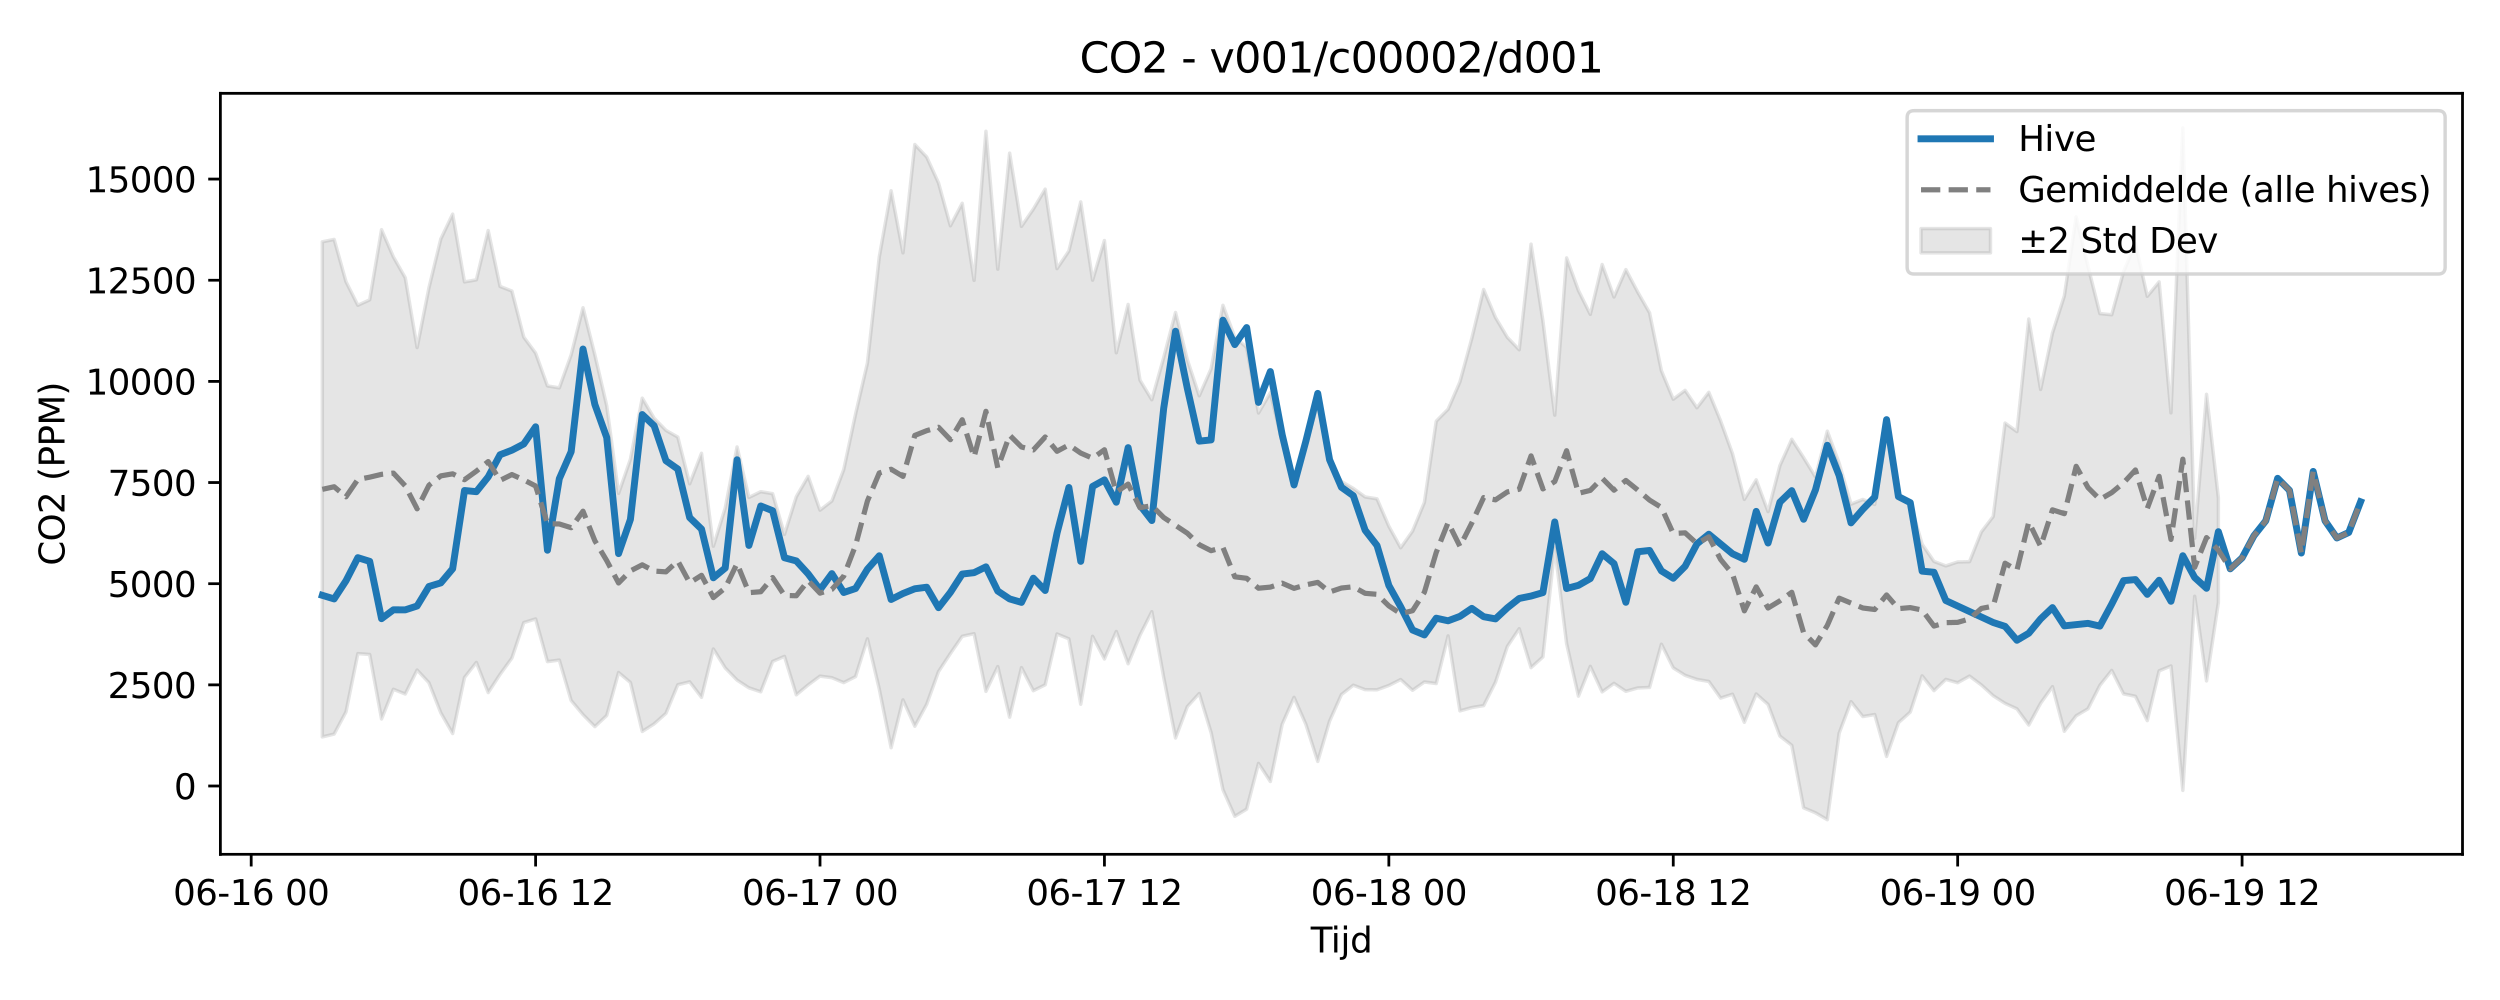 <?xml version="1.0" encoding="utf-8" standalone="no"?>
<!DOCTYPE svg PUBLIC "-//W3C//DTD SVG 1.1//EN"
  "http://www.w3.org/Graphics/SVG/1.1/DTD/svg11.dtd">
<svg xmlns:xlink="http://www.w3.org/1999/xlink" width="720pt" height="288pt" viewBox="0 0 720 288" xmlns="http://www.w3.org/2000/svg" version="1.1">
 <defs>
  <style type="text/css">*{stroke-linejoin: round; stroke-linecap: butt}</style>
 </defs>
 <g id="figure_1">
  <g id="patch_1">
   <path d="M 0 288 
L 720 288 
L 720 0 
L 0 0 
z
" style="fill: #ffffff"/>
  </g>
  <g id="axes_1">
   <g id="patch_2">
    <path d="M 63.47 246.04 
L 709.2 246.04 
L 709.2 26.88 
L 63.47 26.88 
z
" style="fill: #ffffff"/>
   </g>
   <g id="FillBetweenPolyCollection_1">
    <defs>
     <path id="m6955bbe0a3" d="M 92.821 -218.36 
L 92.821 -75.768 
L 96.234 -76.585 
L 99.647 -82.976 
L 103.06 -99.765 
L 106.473 -99.506 
L 109.886 -80.933 
L 113.299 -89.49 
L 116.712 -88.118 
L 120.125 -95.026 
L 123.538 -91.372 
L 126.951 -82.715 
L 130.364 -76.739 
L 133.777 -92.879 
L 137.19 -97.221 
L 140.603 -88.531 
L 144.016 -93.769 
L 147.429 -98.479 
L 150.842 -108.69 
L 154.254 -109.75 
L 157.667 -97.447 
L 161.08 -97.9 
L 164.493 -86.259 
L 167.906 -82.181 
L 171.319 -78.726 
L 174.732 -81.927 
L 178.145 -94.319 
L 181.558 -91.446 
L 184.971 -77.336 
L 188.384 -79.513 
L 191.797 -82.555 
L 195.21 -90.792 
L 198.623 -91.628 
L 202.036 -87.164 
L 205.449 -101.1 
L 208.862 -95.64 
L 212.275 -92.125 
L 215.688 -89.906 
L 219.1 -88.758 
L 222.513 -97.498 
L 225.926 -98.958 
L 229.339 -87.892 
L 232.752 -90.733 
L 236.165 -93.273 
L 239.578 -92.822 
L 242.991 -91.405 
L 246.404 -93.141 
L 249.817 -104.017 
L 253.23 -89.572 
L 256.643 -72.65 
L 260.056 -86.436 
L 263.469 -78.833 
L 266.882 -85.15 
L 270.295 -94.587 
L 273.708 -99.773 
L 277.121 -104.746 
L 280.534 -105.494 
L 283.947 -88.875 
L 287.359 -96.032 
L 290.772 -81.444 
L 294.185 -95.73 
L 297.598 -89.074 
L 301.011 -90.771 
L 304.424 -105.41 
L 307.837 -104.013 
L 311.25 -85.173 
L 314.663 -104.756 
L 318.076 -98.209 
L 321.489 -106.132 
L 324.902 -96.833 
L 328.315 -105.068 
L 331.728 -111.84 
L 335.141 -92.944 
L 338.554 -75.456 
L 341.967 -84.508 
L 345.38 -88.268 
L 348.793 -77.05 
L 352.206 -60.579 
L 355.618 -52.898 
L 359.031 -54.97 
L 362.444 -68.141 
L 365.857 -62.926 
L 369.27 -79.417 
L 372.683 -87.156 
L 376.096 -79.376 
L 379.509 -68.704 
L 382.922 -80.323 
L 386.335 -87.967 
L 389.748 -90.663 
L 393.161 -89.373 
L 396.574 -89.335 
L 399.987 -90.578 
L 403.4 -92.297 
L 406.813 -89.202 
L 410.226 -91.586 
L 413.639 -91.133 
L 417.052 -104.865 
L 420.464 -83.264 
L 423.877 -84.223 
L 427.29 -84.777 
L 430.703 -91.532 
L 434.116 -101.817 
L 437.529 -106.934 
L 440.942 -95.717 
L 444.355 -98.799 
L 447.768 -130.204 
L 451.181 -102.653 
L 454.594 -87.511 
L 458.007 -96.092 
L 461.42 -88.734 
L 464.833 -91.189 
L 468.246 -88.903 
L 471.659 -89.866 
L 475.072 -90.017 
L 478.485 -102.465 
L 481.898 -95.655 
L 485.311 -93.505 
L 488.723 -92.328 
L 492.136 -91.743 
L 495.549 -86.951 
L 498.962 -88.067 
L 502.375 -79.975 
L 505.788 -88.137 
L 509.201 -85.119 
L 512.614 -76.011 
L 516.027 -73.35 
L 519.44 -55.35 
L 522.853 -53.908 
L 526.266 -51.922 
L 529.679 -76.864 
L 533.092 -85.929 
L 536.505 -81.625 
L 539.918 -82.214 
L 543.331 -70.137 
L 546.744 -79.85 
L 550.157 -82.911 
L 553.57 -93.353 
L 556.982 -89.086 
L 560.395 -92.33 
L 563.808 -91.371 
L 567.221 -93.287 
L 570.634 -90.73 
L 574.047 -87.618 
L 577.46 -85.429 
L 580.873 -83.86 
L 584.286 -79.189 
L 587.699 -85.455 
L 591.112 -90.242 
L 594.525 -77.387 
L 597.938 -81.85 
L 601.351 -83.877 
L 604.764 -90.615 
L 608.177 -94.918 
L 611.59 -88.156 
L 615.003 -87.461 
L 618.416 -80.458 
L 621.828 -94.798 
L 625.241 -96.204 
L 628.654 -60.353 
L 632.067 -116.272 
L 635.48 -91.894 
L 638.893 -114.486 
L 638.893 -144.607 
L 638.893 -144.607 
L 635.48 -174.444 
L 632.067 -132.978 
L 628.654 -251.158 
L 625.241 -169.09 
L 621.828 -206.821 
L 618.416 -202.658 
L 615.003 -217.835 
L 611.59 -209.745 
L 608.177 -197.344 
L 604.764 -197.687 
L 601.351 -211.251 
L 597.938 -225.541 
L 594.525 -202.738 
L 591.112 -192.094 
L 587.699 -175.833 
L 584.286 -196.137 
L 580.873 -163.699 
L 577.46 -166.161 
L 574.047 -139.258 
L 570.634 -134.807 
L 567.221 -126.237 
L 563.808 -126.153 
L 560.395 -125.021 
L 556.982 -126.309 
L 553.57 -131.27 
L 550.157 -143.106 
L 546.744 -145.576 
L 543.331 -163.164 
L 539.918 -142.712 
L 536.505 -144.164 
L 533.092 -142.808 
L 529.679 -154.598 
L 526.266 -163.832 
L 522.853 -150.636 
L 519.44 -156.21 
L 516.027 -161.491 
L 512.614 -153.911 
L 509.201 -140.663 
L 505.788 -149.812 
L 502.375 -144.185 
L 498.962 -157.321 
L 495.549 -166.745 
L 492.136 -175.017 
L 488.723 -170.56 
L 485.311 -175.584 
L 481.898 -173.023 
L 478.485 -181.239 
L 475.072 -197.914 
L 471.659 -203.896 
L 468.246 -210.361 
L 464.833 -202.46 
L 461.42 -211.824 
L 458.007 -197.448 
L 454.594 -204.336 
L 451.181 -213.729 
L 447.768 -168.431 
L 444.355 -195.596 
L 440.942 -217.688 
L 437.529 -187.264 
L 434.116 -190.84 
L 430.703 -196.558 
L 427.29 -204.625 
L 423.877 -190.54 
L 420.464 -178.03 
L 417.052 -170.146 
L 413.639 -166.703 
L 410.226 -143.306 
L 406.813 -135.034 
L 403.4 -130.229 
L 399.987 -136.441 
L 396.574 -144.337 
L 393.161 -144.88 
L 389.748 -147.341 
L 386.335 -149.339 
L 382.922 -154.683 
L 379.509 -171.837 
L 376.096 -159.75 
L 372.683 -149.951 
L 369.27 -160.674 
L 365.857 -174.89 
L 362.444 -169.048 
L 359.031 -187.937 
L 355.618 -190.864 
L 352.206 -200.086 
L 348.793 -181.759 
L 345.38 -174.001 
L 341.967 -184.346 
L 338.554 -198.01 
L 335.141 -184.979 
L 331.728 -172.868 
L 328.315 -178.51 
L 324.902 -200.328 
L 321.489 -186.395 
L 318.076 -218.731 
L 314.663 -207.305 
L 311.25 -229.852 
L 307.837 -215.717 
L 304.424 -210.643 
L 301.011 -233.525 
L 297.598 -227.765 
L 294.185 -222.806 
L 290.772 -243.904 
L 287.359 -210.467 
L 283.947 -250.203 
L 280.534 -207.243 
L 277.121 -229.465 
L 273.708 -222.965 
L 270.295 -235.302 
L 266.882 -242.779 
L 263.469 -246.385 
L 260.056 -215.172 
L 256.643 -233.061 
L 253.23 -213.987 
L 249.817 -183.421 
L 246.404 -168.754 
L 242.991 -152.732 
L 239.578 -143.71 
L 236.165 -141.072 
L 232.752 -150.812 
L 229.339 -144.95 
L 225.926 -134.085 
L 222.513 -145.832 
L 219.1 -146.399 
L 215.688 -144.73 
L 212.275 -159.283 
L 208.862 -141.685 
L 205.449 -130.691 
L 202.036 -157.455 
L 198.623 -148.66 
L 195.21 -162.113 
L 191.797 -164.056 
L 188.384 -167.555 
L 184.971 -173.332 
L 181.558 -155.722 
L 178.145 -145.888 
L 174.732 -171.174 
L 171.319 -185.786 
L 167.906 -199.363 
L 164.493 -185.783 
L 161.08 -176.293 
L 157.667 -176.856 
L 154.254 -186.316 
L 150.842 -190.908 
L 147.429 -204.184 
L 144.016 -205.511 
L 140.603 -221.602 
L 137.19 -207.408 
L 133.777 -206.812 
L 130.364 -226.333 
L 126.951 -219.182 
L 123.538 -205.12 
L 120.125 -187.9 
L 116.712 -208.017 
L 113.299 -214.003 
L 109.886 -221.85 
L 106.473 -201.648 
L 103.06 -200.079 
L 99.647 -206.875 
L 96.234 -219.044 
L 92.821 -218.36 
z
" style="stroke: #808080; stroke-opacity: 0.2"/>
    </defs>
    <g clip-path="url(#p657cb76297)">
     <use xlink:href="#m6955bbe0a3" x="0" y="288" style="fill: #808080; fill-opacity: 0.2; stroke: #808080; stroke-opacity: 0.2"/>
    </g>
   </g>
   <g id="matplotlib.axis_1">
    <g id="xtick_1">
     <g id="line2d_1">
      <defs>
       <path id="m31f8a57526" d="M 0 0 
L 0 3.5 
" style="stroke: #000000; stroke-width: 0.8"/>
      </defs>
      <g>
       <use xlink:href="#m31f8a57526" x="72.344" y="246.04" style="stroke: #000000; stroke-width: 0.8"/>
      </g>
     </g>
     <g id="text_1">
      <!-- 06-16 00 -->
      <g transform="translate(49.863 260.638) scale(0.1 -0.1)">
       <defs>
        <path id="DejaVuSans-30" d="M 2034 4250 
Q 1547 4250 1301 3770 
Q 1056 3291 1056 2328 
Q 1056 1369 1301 889 
Q 1547 409 2034 409 
Q 2525 409 2770 889 
Q 3016 1369 3016 2328 
Q 3016 3291 2770 3770 
Q 2525 4250 2034 4250 
z
M 2034 4750 
Q 2819 4750 3233 4129 
Q 3647 3509 3647 2328 
Q 3647 1150 3233 529 
Q 2819 -91 2034 -91 
Q 1250 -91 836 529 
Q 422 1150 422 2328 
Q 422 3509 836 4129 
Q 1250 4750 2034 4750 
z
" transform="scale(0.016)"/>
        <path id="DejaVuSans-36" d="M 2113 2584 
Q 1688 2584 1439 2293 
Q 1191 2003 1191 1497 
Q 1191 994 1439 701 
Q 1688 409 2113 409 
Q 2538 409 2786 701 
Q 3034 994 3034 1497 
Q 3034 2003 2786 2293 
Q 2538 2584 2113 2584 
z
M 3366 4563 
L 3366 3988 
Q 3128 4100 2886 4159 
Q 2644 4219 2406 4219 
Q 1781 4219 1451 3797 
Q 1122 3375 1075 2522 
Q 1259 2794 1537 2939 
Q 1816 3084 2150 3084 
Q 2853 3084 3261 2657 
Q 3669 2231 3669 1497 
Q 3669 778 3244 343 
Q 2819 -91 2113 -91 
Q 1303 -91 875 529 
Q 447 1150 447 2328 
Q 447 3434 972 4092 
Q 1497 4750 2381 4750 
Q 2619 4750 2861 4703 
Q 3103 4656 3366 4563 
z
" transform="scale(0.016)"/>
        <path id="DejaVuSans-2d" d="M 313 2009 
L 1997 2009 
L 1997 1497 
L 313 1497 
L 313 2009 
z
" transform="scale(0.016)"/>
        <path id="DejaVuSans-31" d="M 794 531 
L 1825 531 
L 1825 4091 
L 703 3866 
L 703 4441 
L 1819 4666 
L 2450 4666 
L 2450 531 
L 3481 531 
L 3481 0 
L 794 0 
L 794 531 
z
" transform="scale(0.016)"/>
        <path id="DejaVuSans-20" transform="scale(0.016)"/>
       </defs>
       <use xlink:href="#DejaVuSans-30"/>
       <use xlink:href="#DejaVuSans-36" transform="translate(63.623 0)"/>
       <use xlink:href="#DejaVuSans-2d" transform="translate(127.246 0)"/>
       <use xlink:href="#DejaVuSans-31" transform="translate(163.33 0)"/>
       <use xlink:href="#DejaVuSans-36" transform="translate(226.953 0)"/>
       <use xlink:href="#DejaVuSans-20" transform="translate(290.576 0)"/>
       <use xlink:href="#DejaVuSans-30" transform="translate(322.363 0)"/>
       <use xlink:href="#DejaVuSans-30" transform="translate(385.986 0)"/>
      </g>
     </g>
    </g>
    <g id="xtick_2">
     <g id="line2d_2">
      <g>
       <use xlink:href="#m31f8a57526" x="154.254" y="246.04" style="stroke: #000000; stroke-width: 0.8"/>
      </g>
     </g>
     <g id="text_2">
      <!-- 06-16 12 -->
      <g transform="translate(131.774 260.638) scale(0.1 -0.1)">
       <defs>
        <path id="DejaVuSans-32" d="M 1228 531 
L 3431 531 
L 3431 0 
L 469 0 
L 469 531 
Q 828 903 1448 1529 
Q 2069 2156 2228 2338 
Q 2531 2678 2651 2914 
Q 2772 3150 2772 3378 
Q 2772 3750 2511 3984 
Q 2250 4219 1831 4219 
Q 1534 4219 1204 4116 
Q 875 4013 500 3803 
L 500 4441 
Q 881 4594 1212 4672 
Q 1544 4750 1819 4750 
Q 2544 4750 2975 4387 
Q 3406 4025 3406 3419 
Q 3406 3131 3298 2873 
Q 3191 2616 2906 2266 
Q 2828 2175 2409 1742 
Q 1991 1309 1228 531 
z
" transform="scale(0.016)"/>
       </defs>
       <use xlink:href="#DejaVuSans-30"/>
       <use xlink:href="#DejaVuSans-36" transform="translate(63.623 0)"/>
       <use xlink:href="#DejaVuSans-2d" transform="translate(127.246 0)"/>
       <use xlink:href="#DejaVuSans-31" transform="translate(163.33 0)"/>
       <use xlink:href="#DejaVuSans-36" transform="translate(226.953 0)"/>
       <use xlink:href="#DejaVuSans-20" transform="translate(290.576 0)"/>
       <use xlink:href="#DejaVuSans-31" transform="translate(322.363 0)"/>
       <use xlink:href="#DejaVuSans-32" transform="translate(385.986 0)"/>
      </g>
     </g>
    </g>
    <g id="xtick_3">
     <g id="line2d_3">
      <g>
       <use xlink:href="#m31f8a57526" x="236.165" y="246.04" style="stroke: #000000; stroke-width: 0.8"/>
      </g>
     </g>
     <g id="text_3">
      <!-- 06-17 00 -->
      <g transform="translate(213.685 260.638) scale(0.1 -0.1)">
       <defs>
        <path id="DejaVuSans-37" d="M 525 4666 
L 3525 4666 
L 3525 4397 
L 1831 0 
L 1172 0 
L 2766 4134 
L 525 4134 
L 525 4666 
z
" transform="scale(0.016)"/>
       </defs>
       <use xlink:href="#DejaVuSans-30"/>
       <use xlink:href="#DejaVuSans-36" transform="translate(63.623 0)"/>
       <use xlink:href="#DejaVuSans-2d" transform="translate(127.246 0)"/>
       <use xlink:href="#DejaVuSans-31" transform="translate(163.33 0)"/>
       <use xlink:href="#DejaVuSans-37" transform="translate(226.953 0)"/>
       <use xlink:href="#DejaVuSans-20" transform="translate(290.576 0)"/>
       <use xlink:href="#DejaVuSans-30" transform="translate(322.363 0)"/>
       <use xlink:href="#DejaVuSans-30" transform="translate(385.986 0)"/>
      </g>
     </g>
    </g>
    <g id="xtick_4">
     <g id="line2d_4">
      <g>
       <use xlink:href="#m31f8a57526" x="318.076" y="246.04" style="stroke: #000000; stroke-width: 0.8"/>
      </g>
     </g>
     <g id="text_4">
      <!-- 06-17 12 -->
      <g transform="translate(295.596 260.638) scale(0.1 -0.1)">
       <use xlink:href="#DejaVuSans-30"/>
       <use xlink:href="#DejaVuSans-36" transform="translate(63.623 0)"/>
       <use xlink:href="#DejaVuSans-2d" transform="translate(127.246 0)"/>
       <use xlink:href="#DejaVuSans-31" transform="translate(163.33 0)"/>
       <use xlink:href="#DejaVuSans-37" transform="translate(226.953 0)"/>
       <use xlink:href="#DejaVuSans-20" transform="translate(290.576 0)"/>
       <use xlink:href="#DejaVuSans-31" transform="translate(322.363 0)"/>
       <use xlink:href="#DejaVuSans-32" transform="translate(385.986 0)"/>
      </g>
     </g>
    </g>
    <g id="xtick_5">
     <g id="line2d_5">
      <g>
       <use xlink:href="#m31f8a57526" x="399.987" y="246.04" style="stroke: #000000; stroke-width: 0.8"/>
      </g>
     </g>
     <g id="text_5">
      <!-- 06-18 00 -->
      <g transform="translate(377.506 260.638) scale(0.1 -0.1)">
       <defs>
        <path id="DejaVuSans-38" d="M 2034 2216 
Q 1584 2216 1326 1975 
Q 1069 1734 1069 1313 
Q 1069 891 1326 650 
Q 1584 409 2034 409 
Q 2484 409 2743 651 
Q 3003 894 3003 1313 
Q 3003 1734 2745 1975 
Q 2488 2216 2034 2216 
z
M 1403 2484 
Q 997 2584 770 2862 
Q 544 3141 544 3541 
Q 544 4100 942 4425 
Q 1341 4750 2034 4750 
Q 2731 4750 3128 4425 
Q 3525 4100 3525 3541 
Q 3525 3141 3298 2862 
Q 3072 2584 2669 2484 
Q 3125 2378 3379 2068 
Q 3634 1759 3634 1313 
Q 3634 634 3220 271 
Q 2806 -91 2034 -91 
Q 1263 -91 848 271 
Q 434 634 434 1313 
Q 434 1759 690 2068 
Q 947 2378 1403 2484 
z
M 1172 3481 
Q 1172 3119 1398 2916 
Q 1625 2713 2034 2713 
Q 2441 2713 2670 2916 
Q 2900 3119 2900 3481 
Q 2900 3844 2670 4047 
Q 2441 4250 2034 4250 
Q 1625 4250 1398 4047 
Q 1172 3844 1172 3481 
z
" transform="scale(0.016)"/>
       </defs>
       <use xlink:href="#DejaVuSans-30"/>
       <use xlink:href="#DejaVuSans-36" transform="translate(63.623 0)"/>
       <use xlink:href="#DejaVuSans-2d" transform="translate(127.246 0)"/>
       <use xlink:href="#DejaVuSans-31" transform="translate(163.33 0)"/>
       <use xlink:href="#DejaVuSans-38" transform="translate(226.953 0)"/>
       <use xlink:href="#DejaVuSans-20" transform="translate(290.576 0)"/>
       <use xlink:href="#DejaVuSans-30" transform="translate(322.363 0)"/>
       <use xlink:href="#DejaVuSans-30" transform="translate(385.986 0)"/>
      </g>
     </g>
    </g>
    <g id="xtick_6">
     <g id="line2d_6">
      <g>
       <use xlink:href="#m31f8a57526" x="481.898" y="246.04" style="stroke: #000000; stroke-width: 0.8"/>
      </g>
     </g>
     <g id="text_6">
      <!-- 06-18 12 -->
      <g transform="translate(459.417 260.638) scale(0.1 -0.1)">
       <use xlink:href="#DejaVuSans-30"/>
       <use xlink:href="#DejaVuSans-36" transform="translate(63.623 0)"/>
       <use xlink:href="#DejaVuSans-2d" transform="translate(127.246 0)"/>
       <use xlink:href="#DejaVuSans-31" transform="translate(163.33 0)"/>
       <use xlink:href="#DejaVuSans-38" transform="translate(226.953 0)"/>
       <use xlink:href="#DejaVuSans-20" transform="translate(290.576 0)"/>
       <use xlink:href="#DejaVuSans-31" transform="translate(322.363 0)"/>
       <use xlink:href="#DejaVuSans-32" transform="translate(385.986 0)"/>
      </g>
     </g>
    </g>
    <g id="xtick_7">
     <g id="line2d_7">
      <g>
       <use xlink:href="#m31f8a57526" x="563.808" y="246.04" style="stroke: #000000; stroke-width: 0.8"/>
      </g>
     </g>
     <g id="text_7">
      <!-- 06-19 00 -->
      <g transform="translate(541.328 260.638) scale(0.1 -0.1)">
       <defs>
        <path id="DejaVuSans-39" d="M 703 97 
L 703 672 
Q 941 559 1184 500 
Q 1428 441 1663 441 
Q 2288 441 2617 861 
Q 2947 1281 2994 2138 
Q 2813 1869 2534 1725 
Q 2256 1581 1919 1581 
Q 1219 1581 811 2004 
Q 403 2428 403 3163 
Q 403 3881 828 4315 
Q 1253 4750 1959 4750 
Q 2769 4750 3195 4129 
Q 3622 3509 3622 2328 
Q 3622 1225 3098 567 
Q 2575 -91 1691 -91 
Q 1453 -91 1209 -44 
Q 966 3 703 97 
z
M 1959 2075 
Q 2384 2075 2632 2365 
Q 2881 2656 2881 3163 
Q 2881 3666 2632 3958 
Q 2384 4250 1959 4250 
Q 1534 4250 1286 3958 
Q 1038 3666 1038 3163 
Q 1038 2656 1286 2365 
Q 1534 2075 1959 2075 
z
" transform="scale(0.016)"/>
       </defs>
       <use xlink:href="#DejaVuSans-30"/>
       <use xlink:href="#DejaVuSans-36" transform="translate(63.623 0)"/>
       <use xlink:href="#DejaVuSans-2d" transform="translate(127.246 0)"/>
       <use xlink:href="#DejaVuSans-31" transform="translate(163.33 0)"/>
       <use xlink:href="#DejaVuSans-39" transform="translate(226.953 0)"/>
       <use xlink:href="#DejaVuSans-20" transform="translate(290.576 0)"/>
       <use xlink:href="#DejaVuSans-30" transform="translate(322.363 0)"/>
       <use xlink:href="#DejaVuSans-30" transform="translate(385.986 0)"/>
      </g>
     </g>
    </g>
    <g id="xtick_8">
     <g id="line2d_8">
      <g>
       <use xlink:href="#m31f8a57526" x="645.719" y="246.04" style="stroke: #000000; stroke-width: 0.8"/>
      </g>
     </g>
     <g id="text_8">
      <!-- 06-19 12 -->
      <g transform="translate(623.239 260.638) scale(0.1 -0.1)">
       <use xlink:href="#DejaVuSans-30"/>
       <use xlink:href="#DejaVuSans-36" transform="translate(63.623 0)"/>
       <use xlink:href="#DejaVuSans-2d" transform="translate(127.246 0)"/>
       <use xlink:href="#DejaVuSans-31" transform="translate(163.33 0)"/>
       <use xlink:href="#DejaVuSans-39" transform="translate(226.953 0)"/>
       <use xlink:href="#DejaVuSans-20" transform="translate(290.576 0)"/>
       <use xlink:href="#DejaVuSans-31" transform="translate(322.363 0)"/>
       <use xlink:href="#DejaVuSans-32" transform="translate(385.986 0)"/>
      </g>
     </g>
    </g>
    <g id="text_9">
     <!-- Tijd -->
     <g transform="translate(377.485 274.317) scale(0.1 -0.1)">
      <defs>
       <path id="DejaVuSans-54" d="M -19 4666 
L 3928 4666 
L 3928 4134 
L 2272 4134 
L 2272 0 
L 1638 0 
L 1638 4134 
L -19 4134 
L -19 4666 
z
" transform="scale(0.016)"/>
       <path id="DejaVuSans-69" d="M 603 3500 
L 1178 3500 
L 1178 0 
L 603 0 
L 603 3500 
z
M 603 4863 
L 1178 4863 
L 1178 4134 
L 603 4134 
L 603 4863 
z
" transform="scale(0.016)"/>
       <path id="DejaVuSans-6a" d="M 603 3500 
L 1178 3500 
L 1178 -63 
Q 1178 -731 923 -1031 
Q 669 -1331 103 -1331 
L -116 -1331 
L -116 -844 
L 38 -844 
Q 366 -844 484 -692 
Q 603 -541 603 -63 
L 603 3500 
z
M 603 4863 
L 1178 4863 
L 1178 4134 
L 603 4134 
L 603 4863 
z
" transform="scale(0.016)"/>
       <path id="DejaVuSans-64" d="M 2906 2969 
L 2906 4863 
L 3481 4863 
L 3481 0 
L 2906 0 
L 2906 525 
Q 2725 213 2448 61 
Q 2172 -91 1784 -91 
Q 1150 -91 751 415 
Q 353 922 353 1747 
Q 353 2572 751 3078 
Q 1150 3584 1784 3584 
Q 2172 3584 2448 3432 
Q 2725 3281 2906 2969 
z
M 947 1747 
Q 947 1113 1208 752 
Q 1469 391 1925 391 
Q 2381 391 2643 752 
Q 2906 1113 2906 1747 
Q 2906 2381 2643 2742 
Q 2381 3103 1925 3103 
Q 1469 3103 1208 2742 
Q 947 2381 947 1747 
z
" transform="scale(0.016)"/>
      </defs>
      <use xlink:href="#DejaVuSans-54"/>
      <use xlink:href="#DejaVuSans-69" transform="translate(57.959 0)"/>
      <use xlink:href="#DejaVuSans-6a" transform="translate(85.742 0)"/>
      <use xlink:href="#DejaVuSans-64" transform="translate(113.525 0)"/>
     </g>
    </g>
   </g>
   <g id="matplotlib.axis_2">
    <g id="ytick_1">
     <g id="line2d_9">
      <defs>
       <path id="me3fa7a8eef" d="M 0 0 
L -3.5 0 
" style="stroke: #000000; stroke-width: 0.8"/>
      </defs>
      <g>
       <use xlink:href="#me3fa7a8eef" x="63.47" y="226.374" style="stroke: #000000; stroke-width: 0.8"/>
      </g>
     </g>
     <g id="text_10">
      <!-- 0 -->
      <g transform="translate(50.108 230.174) scale(0.1 -0.1)">
       <use xlink:href="#DejaVuSans-30"/>
      </g>
     </g>
    </g>
    <g id="ytick_2">
     <g id="line2d_10">
      <g>
       <use xlink:href="#me3fa7a8eef" x="63.47" y="197.241" style="stroke: #000000; stroke-width: 0.8"/>
      </g>
     </g>
     <g id="text_11">
      <!-- 2500 -->
      <g transform="translate(31.02 201.04) scale(0.1 -0.1)">
       <defs>
        <path id="DejaVuSans-35" d="M 691 4666 
L 3169 4666 
L 3169 4134 
L 1269 4134 
L 1269 2991 
Q 1406 3038 1543 3061 
Q 1681 3084 1819 3084 
Q 2600 3084 3056 2656 
Q 3513 2228 3513 1497 
Q 3513 744 3044 326 
Q 2575 -91 1722 -91 
Q 1428 -91 1123 -41 
Q 819 9 494 109 
L 494 744 
Q 775 591 1075 516 
Q 1375 441 1709 441 
Q 2250 441 2565 725 
Q 2881 1009 2881 1497 
Q 2881 1984 2565 2268 
Q 2250 2553 1709 2553 
Q 1456 2553 1204 2497 
Q 953 2441 691 2322 
L 691 4666 
z
" transform="scale(0.016)"/>
       </defs>
       <use xlink:href="#DejaVuSans-32"/>
       <use xlink:href="#DejaVuSans-35" transform="translate(63.623 0)"/>
       <use xlink:href="#DejaVuSans-30" transform="translate(127.246 0)"/>
       <use xlink:href="#DejaVuSans-30" transform="translate(190.869 0)"/>
      </g>
     </g>
    </g>
    <g id="ytick_3">
     <g id="line2d_11">
      <g>
       <use xlink:href="#me3fa7a8eef" x="63.47" y="168.108" style="stroke: #000000; stroke-width: 0.8"/>
      </g>
     </g>
     <g id="text_12">
      <!-- 5000 -->
      <g transform="translate(31.02 171.907) scale(0.1 -0.1)">
       <use xlink:href="#DejaVuSans-35"/>
       <use xlink:href="#DejaVuSans-30" transform="translate(63.623 0)"/>
       <use xlink:href="#DejaVuSans-30" transform="translate(127.246 0)"/>
       <use xlink:href="#DejaVuSans-30" transform="translate(190.869 0)"/>
      </g>
     </g>
    </g>
    <g id="ytick_4">
     <g id="line2d_12">
      <g>
       <use xlink:href="#me3fa7a8eef" x="63.47" y="138.974" style="stroke: #000000; stroke-width: 0.8"/>
      </g>
     </g>
     <g id="text_13">
      <!-- 7500 -->
      <g transform="translate(31.02 142.773) scale(0.1 -0.1)">
       <use xlink:href="#DejaVuSans-37"/>
       <use xlink:href="#DejaVuSans-35" transform="translate(63.623 0)"/>
       <use xlink:href="#DejaVuSans-30" transform="translate(127.246 0)"/>
       <use xlink:href="#DejaVuSans-30" transform="translate(190.869 0)"/>
      </g>
     </g>
    </g>
    <g id="ytick_5">
     <g id="line2d_13">
      <g>
       <use xlink:href="#me3fa7a8eef" x="63.47" y="109.841" style="stroke: #000000; stroke-width: 0.8"/>
      </g>
     </g>
     <g id="text_14">
      <!-- 10000 -->
      <g transform="translate(24.657 113.64) scale(0.1 -0.1)">
       <use xlink:href="#DejaVuSans-31"/>
       <use xlink:href="#DejaVuSans-30" transform="translate(63.623 0)"/>
       <use xlink:href="#DejaVuSans-30" transform="translate(127.246 0)"/>
       <use xlink:href="#DejaVuSans-30" transform="translate(190.869 0)"/>
       <use xlink:href="#DejaVuSans-30" transform="translate(254.492 0)"/>
      </g>
     </g>
    </g>
    <g id="ytick_6">
     <g id="line2d_14">
      <g>
       <use xlink:href="#me3fa7a8eef" x="63.47" y="80.707" style="stroke: #000000; stroke-width: 0.8"/>
      </g>
     </g>
     <g id="text_15">
      <!-- 12500 -->
      <g transform="translate(24.657 84.506) scale(0.1 -0.1)">
       <use xlink:href="#DejaVuSans-31"/>
       <use xlink:href="#DejaVuSans-32" transform="translate(63.623 0)"/>
       <use xlink:href="#DejaVuSans-35" transform="translate(127.246 0)"/>
       <use xlink:href="#DejaVuSans-30" transform="translate(190.869 0)"/>
       <use xlink:href="#DejaVuSans-30" transform="translate(254.492 0)"/>
      </g>
     </g>
    </g>
    <g id="ytick_7">
     <g id="line2d_15">
      <g>
       <use xlink:href="#me3fa7a8eef" x="63.47" y="51.574" style="stroke: #000000; stroke-width: 0.8"/>
      </g>
     </g>
     <g id="text_16">
      <!-- 15000 -->
      <g transform="translate(24.657 55.373) scale(0.1 -0.1)">
       <use xlink:href="#DejaVuSans-31"/>
       <use xlink:href="#DejaVuSans-35" transform="translate(63.623 0)"/>
       <use xlink:href="#DejaVuSans-30" transform="translate(127.246 0)"/>
       <use xlink:href="#DejaVuSans-30" transform="translate(190.869 0)"/>
       <use xlink:href="#DejaVuSans-30" transform="translate(254.492 0)"/>
      </g>
     </g>
    </g>
    <g id="text_17">
     <!-- CO2 (PPM) -->
     <g transform="translate(18.578 162.903) rotate(-90) scale(0.1 -0.1)">
      <defs>
       <path id="DejaVuSans-43" d="M 4122 4306 
L 4122 3641 
Q 3803 3938 3442 4084 
Q 3081 4231 2675 4231 
Q 1875 4231 1450 3742 
Q 1025 3253 1025 2328 
Q 1025 1406 1450 917 
Q 1875 428 2675 428 
Q 3081 428 3442 575 
Q 3803 722 4122 1019 
L 4122 359 
Q 3791 134 3420 21 
Q 3050 -91 2638 -91 
Q 1578 -91 968 557 
Q 359 1206 359 2328 
Q 359 3453 968 4101 
Q 1578 4750 2638 4750 
Q 3056 4750 3426 4639 
Q 3797 4528 4122 4306 
z
" transform="scale(0.016)"/>
       <path id="DejaVuSans-4f" d="M 2522 4238 
Q 1834 4238 1429 3725 
Q 1025 3213 1025 2328 
Q 1025 1447 1429 934 
Q 1834 422 2522 422 
Q 3209 422 3611 934 
Q 4013 1447 4013 2328 
Q 4013 3213 3611 3725 
Q 3209 4238 2522 4238 
z
M 2522 4750 
Q 3503 4750 4090 4092 
Q 4678 3434 4678 2328 
Q 4678 1225 4090 567 
Q 3503 -91 2522 -91 
Q 1538 -91 948 565 
Q 359 1222 359 2328 
Q 359 3434 948 4092 
Q 1538 4750 2522 4750 
z
" transform="scale(0.016)"/>
       <path id="DejaVuSans-28" d="M 1984 4856 
Q 1566 4138 1362 3434 
Q 1159 2731 1159 2009 
Q 1159 1288 1364 580 
Q 1569 -128 1984 -844 
L 1484 -844 
Q 1016 -109 783 600 
Q 550 1309 550 2009 
Q 550 2706 781 3412 
Q 1013 4119 1484 4856 
L 1984 4856 
z
" transform="scale(0.016)"/>
       <path id="DejaVuSans-50" d="M 1259 4147 
L 1259 2394 
L 2053 2394 
Q 2494 2394 2734 2622 
Q 2975 2850 2975 3272 
Q 2975 3691 2734 3919 
Q 2494 4147 2053 4147 
L 1259 4147 
z
M 628 4666 
L 2053 4666 
Q 2838 4666 3239 4311 
Q 3641 3956 3641 3272 
Q 3641 2581 3239 2228 
Q 2838 1875 2053 1875 
L 1259 1875 
L 1259 0 
L 628 0 
L 628 4666 
z
" transform="scale(0.016)"/>
       <path id="DejaVuSans-4d" d="M 628 4666 
L 1569 4666 
L 2759 1491 
L 3956 4666 
L 4897 4666 
L 4897 0 
L 4281 0 
L 4281 4097 
L 3078 897 
L 2444 897 
L 1241 4097 
L 1241 0 
L 628 0 
L 628 4666 
z
" transform="scale(0.016)"/>
       <path id="DejaVuSans-29" d="M 513 4856 
L 1013 4856 
Q 1481 4119 1714 3412 
Q 1947 2706 1947 2009 
Q 1947 1309 1714 600 
Q 1481 -109 1013 -844 
L 513 -844 
Q 928 -128 1133 580 
Q 1338 1288 1338 2009 
Q 1338 2731 1133 3434 
Q 928 4138 513 4856 
z
" transform="scale(0.016)"/>
      </defs>
      <use xlink:href="#DejaVuSans-43"/>
      <use xlink:href="#DejaVuSans-4f" transform="translate(69.824 0)"/>
      <use xlink:href="#DejaVuSans-32" transform="translate(148.535 0)"/>
      <use xlink:href="#DejaVuSans-20" transform="translate(212.158 0)"/>
      <use xlink:href="#DejaVuSans-28" transform="translate(243.945 0)"/>
      <use xlink:href="#DejaVuSans-50" transform="translate(282.959 0)"/>
      <use xlink:href="#DejaVuSans-50" transform="translate(343.262 0)"/>
      <use xlink:href="#DejaVuSans-4d" transform="translate(403.564 0)"/>
      <use xlink:href="#DejaVuSans-29" transform="translate(489.844 0)"/>
     </g>
    </g>
   </g>
   <g id="line2d_16">
    <path d="M 92.821 171.452 
L 96.234 172.489 
L 99.647 167.261 
L 103.06 160.609 
L 106.473 161.671 
L 109.886 178.176 
L 113.299 175.628 
L 116.712 175.639 
L 120.125 174.529 
L 123.538 168.908 
L 126.951 167.874 
L 130.364 163.8 
L 133.777 141.266 
L 137.19 141.604 
L 140.603 137.343 
L 144.016 130.968 
L 147.429 129.651 
L 150.842 127.868 
L 154.254 122.922 
L 157.667 158.462 
L 161.08 137.867 
L 164.493 130.09 
L 167.906 100.524 
L 171.319 116.495 
L 174.732 125.992 
L 178.145 159.434 
L 181.558 149.598 
L 184.971 119.392 
L 188.384 122.609 
L 191.797 132.689 
L 195.21 135.093 
L 198.623 149.062 
L 202.036 152.375 
L 205.449 166.4 
L 208.862 163.594 
L 212.275 132.417 
L 215.688 157.08 
L 219.1 145.725 
L 222.513 147.085 
L 225.926 160.634 
L 229.339 161.547 
L 232.752 165.28 
L 236.165 169.848 
L 239.578 165.206 
L 242.991 170.64 
L 246.404 169.486 
L 249.817 163.93 
L 253.23 160.067 
L 256.643 172.647 
L 260.056 170.933 
L 263.469 169.564 
L 266.882 169.121 
L 270.295 175.01 
L 273.708 170.613 
L 277.121 165.326 
L 280.534 164.926 
L 283.947 163.256 
L 287.359 170.217 
L 290.772 172.489 
L 294.185 173.484 
L 297.598 166.519 
L 301.011 170.061 
L 304.424 153.533 
L 307.837 140.4 
L 311.25 161.667 
L 314.663 140.097 
L 318.076 138.205 
L 321.489 144.638 
L 324.902 128.925 
L 328.315 145.519 
L 331.728 149.913 
L 335.141 117.621 
L 338.554 95.396 
L 341.967 111.93 
L 345.38 127.049 
L 348.793 126.695 
L 352.206 92.213 
L 355.618 99.24 
L 359.031 94.345 
L 362.444 115.889 
L 365.857 107.013 
L 369.27 125.204 
L 372.683 139.662 
L 376.096 127.029 
L 379.509 113.302 
L 382.922 132.409 
L 386.335 140.33 
L 389.748 142.761 
L 393.161 152.71 
L 396.574 157.091 
L 399.987 168.62 
L 403.4 174.758 
L 406.813 181.443 
L 410.226 182.861 
L 413.639 178.04 
L 417.052 178.788 
L 420.464 177.512 
L 423.877 175.212 
L 427.29 177.609 
L 430.703 178.238 
L 434.116 175.053 
L 437.529 172.355 
L 440.942 171.662 
L 444.355 170.671 
L 447.768 150.321 
L 451.181 169.486 
L 454.594 168.578 
L 458.007 166.628 
L 461.42 159.48 
L 464.833 162.324 
L 468.246 173.456 
L 471.659 158.901 
L 475.072 158.532 
L 478.485 164.417 
L 481.898 166.538 
L 485.311 163.089 
L 488.723 156.629 
L 492.136 153.859 
L 498.962 159.488 
L 502.375 161.073 
L 505.788 147.283 
L 509.201 156.384 
L 512.614 144.618 
L 516.027 141.309 
L 519.44 149.544 
L 522.853 141.095 
L 526.266 128.241 
L 529.679 136.977 
L 533.092 150.581 
L 536.505 146.665 
L 539.918 143.162 
L 543.331 120.861 
L 546.744 143.01 
L 550.157 144.762 
L 553.57 164.495 
L 556.982 164.813 
L 560.395 172.955 
L 574.047 179.283 
L 577.46 180.398 
L 580.873 184.395 
L 584.286 182.377 
L 587.699 178.246 
L 591.112 174.995 
L 594.525 180.25 
L 601.351 179.532 
L 604.764 180.32 
L 608.177 173.981 
L 611.59 167.222 
L 615.003 166.919 
L 618.416 171.172 
L 621.828 167.117 
L 625.241 173.165 
L 628.654 160.055 
L 632.067 166.328 
L 635.48 169.424 
L 638.893 153.129 
L 642.306 163.819 
L 645.719 160.673 
L 649.132 154.298 
L 652.545 149.987 
L 655.958 137.762 
L 659.371 141.223 
L 662.784 159.27 
L 666.197 135.777 
L 669.61 149.987 
L 673.023 154.931 
L 676.436 153.35 
L 679.849 144.515 
L 679.849 144.515 
" clip-path="url(#p657cb76297)" style="fill: none; stroke: #1f77b4; stroke-width: 2; stroke-linecap: square"/>
   </g>
   <g id="line2d_17">
    <path d="M 92.821 140.936 
L 96.234 140.185 
L 99.647 143.074 
L 103.06 138.078 
L 106.473 137.423 
L 109.886 136.608 
L 113.299 136.254 
L 116.712 139.932 
L 120.125 146.537 
L 123.538 139.754 
L 126.951 137.052 
L 130.364 136.464 
L 133.777 138.154 
L 137.19 135.686 
L 140.603 132.933 
L 144.016 138.36 
L 147.429 136.669 
L 150.842 138.201 
L 154.254 139.967 
L 157.667 150.848 
L 161.08 150.904 
L 164.493 151.979 
L 167.906 147.228 
L 171.319 155.744 
L 174.732 161.45 
L 178.145 167.897 
L 181.558 164.416 
L 184.971 162.666 
L 188.384 164.466 
L 191.797 164.694 
L 195.21 161.548 
L 198.623 167.856 
L 202.036 165.691 
L 205.449 172.105 
L 208.862 169.337 
L 212.275 162.296 
L 215.688 170.682 
L 219.1 170.422 
L 222.513 166.335 
L 225.926 171.479 
L 229.339 171.579 
L 232.752 167.227 
L 236.165 170.828 
L 239.578 169.734 
L 242.991 165.932 
L 246.404 157.052 
L 249.817 144.281 
L 253.23 136.221 
L 256.643 135.145 
L 260.056 137.196 
L 263.469 125.391 
L 266.882 124.036 
L 270.295 123.056 
L 273.708 126.631 
L 277.121 120.894 
L 280.534 131.631 
L 283.947 118.461 
L 287.359 134.751 
L 290.772 125.326 
L 294.185 128.732 
L 297.598 129.58 
L 301.011 125.852 
L 304.424 129.973 
L 307.837 128.135 
L 311.25 130.488 
L 314.663 131.97 
L 318.076 129.53 
L 321.489 141.737 
L 324.902 139.419 
L 328.315 146.211 
L 331.728 145.646 
L 335.141 149.038 
L 341.967 153.573 
L 345.38 156.865 
L 348.793 158.595 
L 352.206 157.667 
L 355.618 166.119 
L 359.031 166.547 
L 362.444 169.405 
L 365.857 169.092 
L 369.27 167.955 
L 372.683 169.447 
L 376.096 168.437 
L 379.509 167.73 
L 382.922 170.497 
L 386.335 169.347 
L 389.748 168.998 
L 393.161 170.873 
L 396.574 171.164 
L 399.987 174.491 
L 403.4 176.737 
L 406.813 175.882 
L 410.226 170.554 
L 413.639 159.082 
L 417.052 150.495 
L 420.464 157.353 
L 423.877 150.619 
L 427.29 143.299 
L 430.703 143.955 
L 434.116 141.672 
L 437.529 140.901 
L 440.942 131.298 
L 444.355 140.803 
L 447.768 138.683 
L 451.181 129.809 
L 454.594 142.076 
L 458.007 141.23 
L 461.42 137.721 
L 464.833 141.176 
L 468.246 138.368 
L 471.659 141.119 
L 475.072 144.034 
L 478.485 146.148 
L 481.898 153.661 
L 485.311 153.456 
L 488.723 156.556 
L 492.136 154.62 
L 495.549 161.152 
L 498.962 165.306 
L 502.375 175.92 
L 505.788 169.026 
L 509.201 175.109 
L 512.614 173.039 
L 516.027 170.579 
L 519.44 182.22 
L 522.853 185.728 
L 526.266 180.123 
L 529.679 172.269 
L 536.505 175.106 
L 539.918 175.537 
L 543.331 171.349 
L 546.744 175.287 
L 550.157 174.992 
L 553.57 175.689 
L 556.982 180.303 
L 560.395 179.324 
L 563.808 179.238 
L 567.221 178.238 
L 570.634 175.232 
L 574.047 174.562 
L 577.46 162.205 
L 580.873 164.22 
L 584.286 150.337 
L 587.699 157.356 
L 591.112 146.832 
L 594.525 147.938 
L 597.938 134.304 
L 601.351 140.436 
L 604.764 143.849 
L 608.177 141.869 
L 611.59 139.05 
L 615.003 135.352 
L 618.416 146.442 
L 621.828 137.191 
L 625.241 155.353 
L 628.654 132.244 
L 632.067 163.375 
L 635.48 154.831 
L 638.893 158.454 
L 642.306 163.819 
L 645.719 160.673 
L 649.132 154.298 
L 652.545 149.987 
L 655.958 137.762 
L 659.371 141.223 
L 662.784 159.27 
L 666.197 135.777 
L 669.61 149.987 
L 673.023 154.931 
L 676.436 153.35 
L 679.849 144.515 
L 679.849 144.515 
" clip-path="url(#p657cb76297)" style="fill: none; stroke-dasharray: 5.55,2.4; stroke-dashoffset: 0; stroke: #808080; stroke-width: 1.5"/>
   </g>
   <g id="patch_3">
    <path d="M 63.47 246.04 
L 63.47 26.88 
" style="fill: none; stroke: #000000; stroke-width: 0.8; stroke-linejoin: miter; stroke-linecap: square"/>
   </g>
   <g id="patch_4">
    <path d="M 709.2 246.04 
L 709.2 26.88 
" style="fill: none; stroke: #000000; stroke-width: 0.8; stroke-linejoin: miter; stroke-linecap: square"/>
   </g>
   <g id="patch_5">
    <path d="M 63.47 246.04 
L 709.2 246.04 
" style="fill: none; stroke: #000000; stroke-width: 0.8; stroke-linejoin: miter; stroke-linecap: square"/>
   </g>
   <g id="patch_6">
    <path d="M 63.47 26.88 
L 709.2 26.88 
" style="fill: none; stroke: #000000; stroke-width: 0.8; stroke-linejoin: miter; stroke-linecap: square"/>
   </g>
   <g id="text_18">
    <!-- CO2 - v001/c00002/d001 -->
    <g transform="translate(310.932 20.88) scale(0.12 -0.12)">
     <defs>
      <path id="DejaVuSans-76" d="M 191 3500 
L 800 3500 
L 1894 563 
L 2988 3500 
L 3597 3500 
L 2284 0 
L 1503 0 
L 191 3500 
z
" transform="scale(0.016)"/>
      <path id="DejaVuSans-2f" d="M 1625 4666 
L 2156 4666 
L 531 -594 
L 0 -594 
L 1625 4666 
z
" transform="scale(0.016)"/>
      <path id="DejaVuSans-63" d="M 3122 3366 
L 3122 2828 
Q 2878 2963 2633 3030 
Q 2388 3097 2138 3097 
Q 1578 3097 1268 2742 
Q 959 2388 959 1747 
Q 959 1106 1268 751 
Q 1578 397 2138 397 
Q 2388 397 2633 464 
Q 2878 531 3122 666 
L 3122 134 
Q 2881 22 2623 -34 
Q 2366 -91 2075 -91 
Q 1284 -91 818 406 
Q 353 903 353 1747 
Q 353 2603 823 3093 
Q 1294 3584 2113 3584 
Q 2378 3584 2631 3529 
Q 2884 3475 3122 3366 
z
" transform="scale(0.016)"/>
     </defs>
     <use xlink:href="#DejaVuSans-43"/>
     <use xlink:href="#DejaVuSans-4f" transform="translate(69.824 0)"/>
     <use xlink:href="#DejaVuSans-32" transform="translate(148.535 0)"/>
     <use xlink:href="#DejaVuSans-20" transform="translate(212.158 0)"/>
     <use xlink:href="#DejaVuSans-2d" transform="translate(243.945 0)"/>
     <use xlink:href="#DejaVuSans-20" transform="translate(280.029 0)"/>
     <use xlink:href="#DejaVuSans-76" transform="translate(311.816 0)"/>
     <use xlink:href="#DejaVuSans-30" transform="translate(370.996 0)"/>
     <use xlink:href="#DejaVuSans-30" transform="translate(434.619 0)"/>
     <use xlink:href="#DejaVuSans-31" transform="translate(498.242 0)"/>
     <use xlink:href="#DejaVuSans-2f" transform="translate(561.865 0)"/>
     <use xlink:href="#DejaVuSans-63" transform="translate(595.557 0)"/>
     <use xlink:href="#DejaVuSans-30" transform="translate(650.537 0)"/>
     <use xlink:href="#DejaVuSans-30" transform="translate(714.16 0)"/>
     <use xlink:href="#DejaVuSans-30" transform="translate(777.783 0)"/>
     <use xlink:href="#DejaVuSans-30" transform="translate(841.406 0)"/>
     <use xlink:href="#DejaVuSans-32" transform="translate(905.029 0)"/>
     <use xlink:href="#DejaVuSans-2f" transform="translate(968.652 0)"/>
     <use xlink:href="#DejaVuSans-64" transform="translate(1002.344 0)"/>
     <use xlink:href="#DejaVuSans-30" transform="translate(1065.82 0)"/>
     <use xlink:href="#DejaVuSans-30" transform="translate(1129.443 0)"/>
     <use xlink:href="#DejaVuSans-31" transform="translate(1193.066 0)"/>
    </g>
   </g>
   <g id="legend_1">
    <g id="patch_7">
     <path d="M 551.256 78.914 
L 702.2 78.914 
Q 704.2 78.914 704.2 76.914 
L 704.2 33.88 
Q 704.2 31.88 702.2 31.88 
L 551.256 31.88 
Q 549.256 31.88 549.256 33.88 
L 549.256 76.914 
Q 549.256 78.914 551.256 78.914 
z
" style="fill: #ffffff; opacity: 0.8; stroke: #cccccc; stroke-linejoin: miter"/>
    </g>
    <g id="line2d_18">
     <path d="M 553.256 39.978 
L 563.256 39.978 
L 573.256 39.978 
" style="fill: none; stroke: #1f77b4; stroke-width: 2; stroke-linecap: square"/>
    </g>
    <g id="text_19">
     <!-- Hive -->
     <g transform="translate(581.256 43.478) scale(0.1 -0.1)">
      <defs>
       <path id="DejaVuSans-48" d="M 628 4666 
L 1259 4666 
L 1259 2753 
L 3553 2753 
L 3553 4666 
L 4184 4666 
L 4184 0 
L 3553 0 
L 3553 2222 
L 1259 2222 
L 1259 0 
L 628 0 
L 628 4666 
z
" transform="scale(0.016)"/>
       <path id="DejaVuSans-65" d="M 3597 1894 
L 3597 1613 
L 953 1613 
Q 991 1019 1311 708 
Q 1631 397 2203 397 
Q 2534 397 2845 478 
Q 3156 559 3463 722 
L 3463 178 
Q 3153 47 2828 -22 
Q 2503 -91 2169 -91 
Q 1331 -91 842 396 
Q 353 884 353 1716 
Q 353 2575 817 3079 
Q 1281 3584 2069 3584 
Q 2775 3584 3186 3129 
Q 3597 2675 3597 1894 
z
M 3022 2063 
Q 3016 2534 2758 2815 
Q 2500 3097 2075 3097 
Q 1594 3097 1305 2825 
Q 1016 2553 972 2059 
L 3022 2063 
z
" transform="scale(0.016)"/>
      </defs>
      <use xlink:href="#DejaVuSans-48"/>
      <use xlink:href="#DejaVuSans-69" transform="translate(75.195 0)"/>
      <use xlink:href="#DejaVuSans-76" transform="translate(102.979 0)"/>
      <use xlink:href="#DejaVuSans-65" transform="translate(162.158 0)"/>
     </g>
    </g>
    <g id="line2d_19">
     <path d="M 553.256 54.657 
L 563.256 54.657 
L 573.256 54.657 
" style="fill: none; stroke-dasharray: 5.55,2.4; stroke-dashoffset: 0; stroke: #808080; stroke-width: 1.5"/>
    </g>
    <g id="text_20">
     <!-- Gemiddelde (alle hives) -->
     <g transform="translate(581.256 58.157) scale(0.1 -0.1)">
      <defs>
       <path id="DejaVuSans-47" d="M 3809 666 
L 3809 1919 
L 2778 1919 
L 2778 2438 
L 4434 2438 
L 4434 434 
Q 4069 175 3628 42 
Q 3188 -91 2688 -91 
Q 1594 -91 976 548 
Q 359 1188 359 2328 
Q 359 3472 976 4111 
Q 1594 4750 2688 4750 
Q 3144 4750 3555 4637 
Q 3966 4525 4313 4306 
L 4313 3634 
Q 3963 3931 3569 4081 
Q 3175 4231 2741 4231 
Q 1884 4231 1454 3753 
Q 1025 3275 1025 2328 
Q 1025 1384 1454 906 
Q 1884 428 2741 428 
Q 3075 428 3337 486 
Q 3600 544 3809 666 
z
" transform="scale(0.016)"/>
       <path id="DejaVuSans-6d" d="M 3328 2828 
Q 3544 3216 3844 3400 
Q 4144 3584 4550 3584 
Q 5097 3584 5394 3201 
Q 5691 2819 5691 2113 
L 5691 0 
L 5113 0 
L 5113 2094 
Q 5113 2597 4934 2840 
Q 4756 3084 4391 3084 
Q 3944 3084 3684 2787 
Q 3425 2491 3425 1978 
L 3425 0 
L 2847 0 
L 2847 2094 
Q 2847 2600 2669 2842 
Q 2491 3084 2119 3084 
Q 1678 3084 1418 2786 
Q 1159 2488 1159 1978 
L 1159 0 
L 581 0 
L 581 3500 
L 1159 3500 
L 1159 2956 
Q 1356 3278 1631 3431 
Q 1906 3584 2284 3584 
Q 2666 3584 2933 3390 
Q 3200 3197 3328 2828 
z
" transform="scale(0.016)"/>
       <path id="DejaVuSans-6c" d="M 603 4863 
L 1178 4863 
L 1178 0 
L 603 0 
L 603 4863 
z
" transform="scale(0.016)"/>
       <path id="DejaVuSans-61" d="M 2194 1759 
Q 1497 1759 1228 1600 
Q 959 1441 959 1056 
Q 959 750 1161 570 
Q 1363 391 1709 391 
Q 2188 391 2477 730 
Q 2766 1069 2766 1631 
L 2766 1759 
L 2194 1759 
z
M 3341 1997 
L 3341 0 
L 2766 0 
L 2766 531 
Q 2569 213 2275 61 
Q 1981 -91 1556 -91 
Q 1019 -91 701 211 
Q 384 513 384 1019 
Q 384 1609 779 1909 
Q 1175 2209 1959 2209 
L 2766 2209 
L 2766 2266 
Q 2766 2663 2505 2880 
Q 2244 3097 1772 3097 
Q 1472 3097 1187 3025 
Q 903 2953 641 2809 
L 641 3341 
Q 956 3463 1253 3523 
Q 1550 3584 1831 3584 
Q 2591 3584 2966 3190 
Q 3341 2797 3341 1997 
z
" transform="scale(0.016)"/>
       <path id="DejaVuSans-68" d="M 3513 2113 
L 3513 0 
L 2938 0 
L 2938 2094 
Q 2938 2591 2744 2837 
Q 2550 3084 2163 3084 
Q 1697 3084 1428 2787 
Q 1159 2491 1159 1978 
L 1159 0 
L 581 0 
L 581 4863 
L 1159 4863 
L 1159 2956 
Q 1366 3272 1645 3428 
Q 1925 3584 2291 3584 
Q 2894 3584 3203 3211 
Q 3513 2838 3513 2113 
z
" transform="scale(0.016)"/>
       <path id="DejaVuSans-73" d="M 2834 3397 
L 2834 2853 
Q 2591 2978 2328 3040 
Q 2066 3103 1784 3103 
Q 1356 3103 1142 2972 
Q 928 2841 928 2578 
Q 928 2378 1081 2264 
Q 1234 2150 1697 2047 
L 1894 2003 
Q 2506 1872 2764 1633 
Q 3022 1394 3022 966 
Q 3022 478 2636 193 
Q 2250 -91 1575 -91 
Q 1294 -91 989 -36 
Q 684 19 347 128 
L 347 722 
Q 666 556 975 473 
Q 1284 391 1588 391 
Q 1994 391 2212 530 
Q 2431 669 2431 922 
Q 2431 1156 2273 1281 
Q 2116 1406 1581 1522 
L 1381 1569 
Q 847 1681 609 1914 
Q 372 2147 372 2553 
Q 372 3047 722 3315 
Q 1072 3584 1716 3584 
Q 2034 3584 2315 3537 
Q 2597 3491 2834 3397 
z
" transform="scale(0.016)"/>
      </defs>
      <use xlink:href="#DejaVuSans-47"/>
      <use xlink:href="#DejaVuSans-65" transform="translate(77.49 0)"/>
      <use xlink:href="#DejaVuSans-6d" transform="translate(139.014 0)"/>
      <use xlink:href="#DejaVuSans-69" transform="translate(236.426 0)"/>
      <use xlink:href="#DejaVuSans-64" transform="translate(264.209 0)"/>
      <use xlink:href="#DejaVuSans-64" transform="translate(327.686 0)"/>
      <use xlink:href="#DejaVuSans-65" transform="translate(391.162 0)"/>
      <use xlink:href="#DejaVuSans-6c" transform="translate(452.686 0)"/>
      <use xlink:href="#DejaVuSans-64" transform="translate(480.469 0)"/>
      <use xlink:href="#DejaVuSans-65" transform="translate(543.945 0)"/>
      <use xlink:href="#DejaVuSans-20" transform="translate(605.469 0)"/>
      <use xlink:href="#DejaVuSans-28" transform="translate(637.256 0)"/>
      <use xlink:href="#DejaVuSans-61" transform="translate(676.27 0)"/>
      <use xlink:href="#DejaVuSans-6c" transform="translate(737.549 0)"/>
      <use xlink:href="#DejaVuSans-6c" transform="translate(765.332 0)"/>
      <use xlink:href="#DejaVuSans-65" transform="translate(793.115 0)"/>
      <use xlink:href="#DejaVuSans-20" transform="translate(854.639 0)"/>
      <use xlink:href="#DejaVuSans-68" transform="translate(886.426 0)"/>
      <use xlink:href="#DejaVuSans-69" transform="translate(949.805 0)"/>
      <use xlink:href="#DejaVuSans-76" transform="translate(977.588 0)"/>
      <use xlink:href="#DejaVuSans-65" transform="translate(1036.768 0)"/>
      <use xlink:href="#DejaVuSans-73" transform="translate(1098.291 0)"/>
      <use xlink:href="#DejaVuSans-29" transform="translate(1150.391 0)"/>
     </g>
    </g>
    <g id="patch_8">
     <path d="M 553.256 72.835 
L 573.256 72.835 
L 573.256 65.835 
L 553.256 65.835 
z
" style="fill: #808080; fill-opacity: 0.2; stroke: #808080; stroke-opacity: 0.2; stroke-linejoin: miter"/>
    </g>
    <g id="text_21">
     <!-- ±2 Std Dev -->
     <g transform="translate(581.256 72.835) scale(0.1 -0.1)">
      <defs>
       <path id="DejaVuSans-b1" d="M 2944 4013 
L 2944 2803 
L 4684 2803 
L 4684 2272 
L 2944 2272 
L 2944 1063 
L 2419 1063 
L 2419 2272 
L 678 2272 
L 678 2803 
L 2419 2803 
L 2419 4013 
L 2944 4013 
z
M 678 531 
L 4684 531 
L 4684 0 
L 678 0 
L 678 531 
z
" transform="scale(0.016)"/>
       <path id="DejaVuSans-53" d="M 3425 4513 
L 3425 3897 
Q 3066 4069 2747 4153 
Q 2428 4238 2131 4238 
Q 1616 4238 1336 4038 
Q 1056 3838 1056 3469 
Q 1056 3159 1242 3001 
Q 1428 2844 1947 2747 
L 2328 2669 
Q 3034 2534 3370 2195 
Q 3706 1856 3706 1288 
Q 3706 609 3251 259 
Q 2797 -91 1919 -91 
Q 1588 -91 1214 -16 
Q 841 59 441 206 
L 441 856 
Q 825 641 1194 531 
Q 1563 422 1919 422 
Q 2459 422 2753 634 
Q 3047 847 3047 1241 
Q 3047 1584 2836 1778 
Q 2625 1972 2144 2069 
L 1759 2144 
Q 1053 2284 737 2584 
Q 422 2884 422 3419 
Q 422 4038 858 4394 
Q 1294 4750 2059 4750 
Q 2388 4750 2728 4690 
Q 3069 4631 3425 4513 
z
" transform="scale(0.016)"/>
       <path id="DejaVuSans-74" d="M 1172 4494 
L 1172 3500 
L 2356 3500 
L 2356 3053 
L 1172 3053 
L 1172 1153 
Q 1172 725 1289 603 
Q 1406 481 1766 481 
L 2356 481 
L 2356 0 
L 1766 0 
Q 1100 0 847 248 
Q 594 497 594 1153 
L 594 3053 
L 172 3053 
L 172 3500 
L 594 3500 
L 594 4494 
L 1172 4494 
z
" transform="scale(0.016)"/>
       <path id="DejaVuSans-44" d="M 1259 4147 
L 1259 519 
L 2022 519 
Q 2988 519 3436 956 
Q 3884 1394 3884 2338 
Q 3884 3275 3436 3711 
Q 2988 4147 2022 4147 
L 1259 4147 
z
M 628 4666 
L 1925 4666 
Q 3281 4666 3915 4102 
Q 4550 3538 4550 2338 
Q 4550 1131 3912 565 
Q 3275 0 1925 0 
L 628 0 
L 628 4666 
z
" transform="scale(0.016)"/>
      </defs>
      <use xlink:href="#DejaVuSans-b1"/>
      <use xlink:href="#DejaVuSans-32" transform="translate(83.789 0)"/>
      <use xlink:href="#DejaVuSans-20" transform="translate(147.412 0)"/>
      <use xlink:href="#DejaVuSans-53" transform="translate(179.199 0)"/>
      <use xlink:href="#DejaVuSans-74" transform="translate(242.676 0)"/>
      <use xlink:href="#DejaVuSans-64" transform="translate(281.885 0)"/>
      <use xlink:href="#DejaVuSans-20" transform="translate(345.361 0)"/>
      <use xlink:href="#DejaVuSans-44" transform="translate(377.148 0)"/>
      <use xlink:href="#DejaVuSans-65" transform="translate(454.15 0)"/>
      <use xlink:href="#DejaVuSans-76" transform="translate(515.674 0)"/>
     </g>
    </g>
   </g>
  </g>
 </g>
 <defs>
  <clipPath id="p657cb76297">
   <rect x="63.47" y="26.88" width="645.73" height="219.16"/>
  </clipPath>
 </defs>
</svg>
